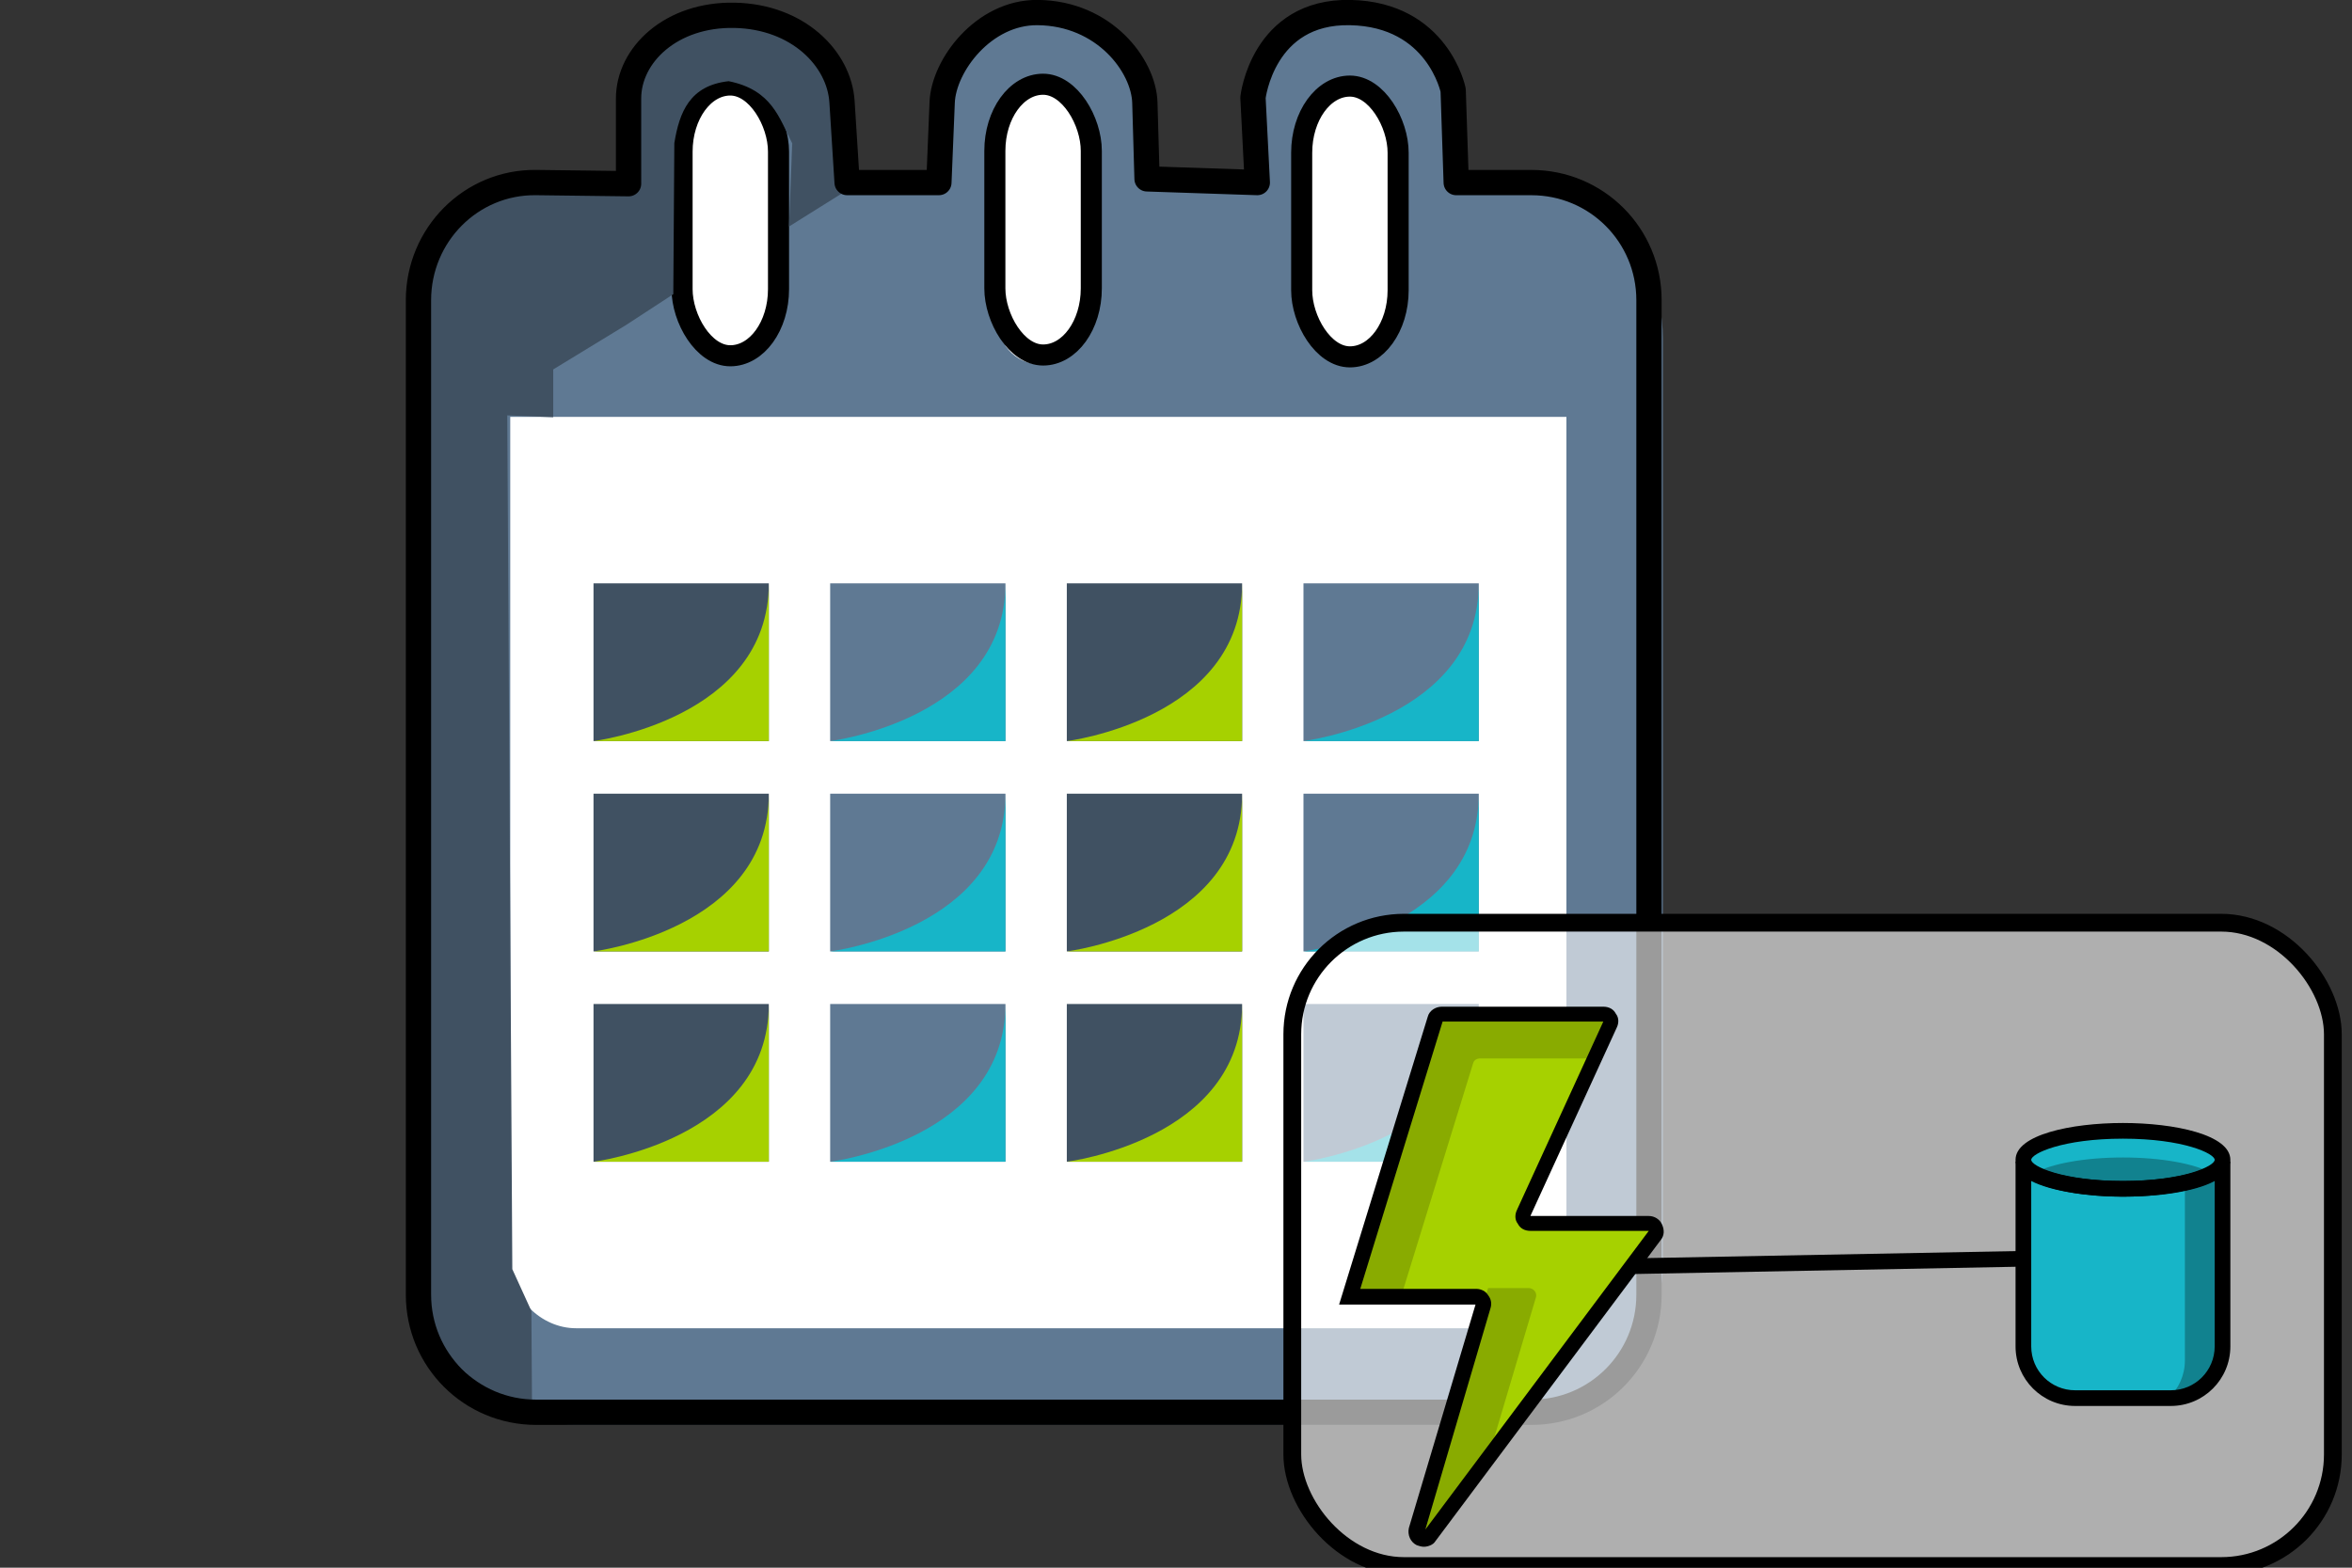 <?xml version="1.0" encoding="UTF-8" standalone="no"?>
<!-- Generator: Adobe Illustrator 24.3.0, SVG Export Plug-In . SVG Version: 6.00 Build 0)  -->

<svg
   xmlns:dc="http://purl.org/dc/elements/1.1/"
   xmlns:cc="http://creativecommons.org/ns#"
   xmlns:rdf="http://www.w3.org/1999/02/22-rdf-syntax-ns#"
   xmlns:svg="http://www.w3.org/2000/svg"
   xmlns="http://www.w3.org/2000/svg"
   xmlns:sodipodi="http://sodipodi.sourceforge.net/DTD/sodipodi-0.dtd"
   xmlns:inkscape="http://www.inkscape.org/namespaces/inkscape"
   version="1.1"
   id="Capa_1"
   x="0px"
   y="0px"
   viewBox="0 0 300 200"
   style="enable-background:new 0 0 300 200;"
   xml:space="preserve"
   sodipodi:docname="scheduled-task.svg"
   inkscape:version="0.92.5 (2060ec1f9f, 2020-04-08)"><rect x="0" y="0" width="300" height="200" fill="#333333" stroke="none"/><defs
   id="defs1102" /><sodipodi:namedview
   pagecolor="#ffffff"
   bordercolor="#666666"
   borderopacity="1"
   objecttolerance="10"
   gridtolerance="10"
   guidetolerance="10"
   inkscape:pageopacity="0"
   inkscape:pageshadow="2"
   inkscape:window-width="1920"
   inkscape:window-height="1016"
   id="namedview1100"
   showgrid="false"
   inkscape:snap-global="false"
   showguides="false"
   inkscape:zoom="2.1325"
   inkscape:cx="39.816656"
   inkscape:cy="158.05839"
   inkscape:window-x="0"
   inkscape:window-y="27"
   inkscape:window-maximized="1"
   inkscape:current-layer="g2329" />
<style
   type="text/css"
   id="style815">
	.st0{fill:#5F7993;}
	.st1{fill:#17B5C8;}
	.st2{fill:#11828F;}
	.st3{fill:#405162;}
	.st4{fill:#A6D100;}
	.st5{fill:#89AB00;}
	.st6{fill:#FFFFFF;}
	.st7{fill:none;stroke:#17B5C8;stroke-width:2;stroke-miterlimit:10;}
</style>
<g
   id="g2329"
   transform="matrix(1.422,0,0,1.422,129.51,21.341)"><g
     id="g2241"><rect
       style="opacity:1;fill:#ffffff;fill-opacity:1;fill-rule:nonzero;stroke:none;stroke-width:18.992;stroke-linecap:round;stroke-linejoin:round;stroke-miterlimit:4;stroke-dasharray:none;stroke-dashoffset:0;stroke-opacity:1"
       id="rect2055"
       width="110.903"
       height="110.903"
       x="-53.54"
       y="1.371"
       ry="12.998" /><g
       transform="matrix(3.931,0,0,3.931,-61.032,-12.987)"
       id="g1413"><path
         inkscape:connector-curvature="0"
         class="st5"
         d="m 26.5,3.5 h -1 V 2.4 C 25.5,1.1 24.4,0 23.2,0 21.9,0 20.9,1.1 20.9,2.4 V 3.5 H 18.5 V 2.4 C 18.5,1.1 17.4,0 16.2,0 15,0 13.9,1.1 13.9,2.4 V 3.5 H 11.5 V 2.4 C 11.4,1.1 10.3,0 9,0 7.7,0 6.7,1.1 6.7,2.4 V 3.5 H 5.5 C 3.4,3.5 1.8,5.2 1.8,7.2 v 21.1 c 0,2.1 1.7,3.7 3.7,3.7 h 21.1 c 2.1,0 3.7,-1.7 3.7,-3.7 V 7.2 C 30.3,5.1 28.6,3.5 26.5,3.5 Z M 22.2,2.4 c 0,-0.6 0.5,-1.1 1,-1.1 0.6,0 1,0.5 1,1.1 v 4.3 c 0,0.6 -0.5,1.1 -1,1.1 -0.6,0 -1,-0.5 -1,-1.1 z m -7.1,0 c 0,-0.6 0.5,-1.1 1,-1.1 0.6,0 1,0.5 1,1.1 v 4.3 c 0,0.6 -0.5,1.1 -1,1.1 -0.6,0 -1,-0.5 -1,-1.1 z M 8,2.4 C 8,1.8 8.5,1.3 9,1.3 c 0.5,0 1,0.5 1,1.1 V 6.7 C 10,7.3 9.5,7.8 9,7.8 8.5,7.8 8,7.3 8,6.7 Z m 20.1,25.9 c 0,0.8 -0.7,1.5 -1.5,1.5 H 5.5 C 4.7,29.8 4,29.1 4,28.3 V 9 h 24.1 z"
         id="path1363"
         style="fill:#5f7993" /><rect
         x="5.9"
         y="12.8"
         class="st3"
         width="4"
         height="3.6"
         id="rect1365"
         style="fill:#405162" /><rect
         x="11.3"
         y="12.8"
         class="st0"
         width="4"
         height="3.6"
         id="rect1367"
         style="fill:#5f7993" /><rect
         x="16.7"
         y="12.8"
         class="st3"
         width="4"
         height="3.6"
         id="rect1369"
         style="fill:#405162" /><rect
         x="22.1"
         y="12.8"
         class="st0"
         width="4"
         height="3.6"
         id="rect1371"
         style="fill:#5f7993" /><rect
         x="5.9"
         y="17.6"
         class="st3"
         width="4"
         height="3.6"
         id="rect1373"
         style="fill:#405162" /><rect
         x="11.3"
         y="17.6"
         class="st0"
         width="4"
         height="3.6"
         id="rect1375"
         style="fill:#5f7993" /><rect
         x="16.7"
         y="17.6"
         class="st3"
         width="4"
         height="3.6"
         id="rect1377"
         style="fill:#405162" /><rect
         x="22.1"
         y="17.6"
         class="st0"
         width="4"
         height="3.6"
         id="rect1379"
         style="fill:#5f7993" /><rect
         x="5.9"
         y="22.4"
         class="st3"
         width="4"
         height="3.6"
         id="rect1381"
         style="fill:#405162" /><rect
         x="11.3"
         y="22.4"
         class="st0"
         width="4"
         height="3.6"
         id="rect1383"
         style="fill:#5f7993" /><rect
         x="16.7"
         y="22.4"
         class="st3"
         width="4"
         height="3.6"
         id="rect1385"
         style="fill:#405162" /><rect
         x="22.1"
         y="22.4"
         class="st0"
         width="4"
         height="3.6"
         id="rect1387"
         style="fill:#5f7993" /><path
         inkscape:connector-curvature="0"
         class="st1"
         d="m 22.1,26 c 0,0 4,-0.5 4,-3.6 V 26 Z"
         id="path1389"
         style="fill:#17b5c8" /><path
         inkscape:connector-curvature="0"
         class="st1"
         d="m 22.1,21.2 c 0,0 4,-0.5 4,-3.6 v 3.6 z"
         id="path1391"
         style="fill:#17b5c8" /><path
         inkscape:connector-curvature="0"
         class="st1"
         d="m 22.1,16.4 c 0,0 4,-0.5 4,-3.6 v 3.6 z"
         id="path1393"
         style="fill:#17b5c8" /><path
         inkscape:connector-curvature="0"
         class="st4"
         d="m 16.7,26 c 0,0 4,-0.5 4,-3.6 V 26 Z"
         id="path1395"
         style="fill:#a6d100" /><path
         inkscape:connector-curvature="0"
         class="st4"
         d="m 16.7,21.2 c 0,0 4,-0.5 4,-3.6 v 3.6 z"
         id="path1397"
         style="fill:#a6d100" /><path
         inkscape:connector-curvature="0"
         class="st4"
         d="m 16.7,16.4 c 0,0 4,-0.5 4,-3.6 v 3.6 z"
         id="path1399"
         style="fill:#a6d100" /><path
         inkscape:connector-curvature="0"
         class="st1"
         d="m 11.3,26 c 0,0 4,-0.5 4,-3.6 V 26 Z"
         id="path1401"
         style="fill:#17b5c8" /><path
         inkscape:connector-curvature="0"
         class="st1"
         d="m 11.3,21.2 c 0,0 4,-0.5 4,-3.6 v 3.6 z"
         id="path1403"
         style="fill:#17b5c8" /><path
         inkscape:connector-curvature="0"
         class="st1"
         d="m 11.3,16.4 c 0,0 4,-0.5 4,-3.6 v 3.6 z"
         id="path1405"
         style="fill:#17b5c8" /><path
         inkscape:connector-curvature="0"
         class="st4"
         d="m 5.9,26 c 0,0 4,-0.5 4,-3.6 V 26 Z"
         id="path1407"
         style="fill:#a6d100" /><path
         inkscape:connector-curvature="0"
         class="st4"
         d="m 5.9,21.2 c 0,0 4,-0.5 4,-3.6 v 3.6 z"
         id="path1409"
         style="fill:#a6d100" /><path
         inkscape:connector-curvature="0"
         class="st4"
         d="m 5.9,16.4 c 0,0 4,-0.5 4,-3.6 v 3.6 z"
         id="path1411"
         style="fill:#a6d100" /></g><rect
       style="opacity:1;fill:#ffffff;fill-opacity:1;fill-rule:nonzero;stroke:#000000;stroke-width:1.89;stroke-linecap:round;stroke-linejoin:round;stroke-miterlimit:4;stroke-dasharray:none;stroke-dashoffset:0;stroke-opacity:1"
       id="rect2057"
       width="8.651"
       height="24.292"
       x="-29.895"
       y="-7.381"
       ry="5.98" /><rect
       style="opacity:1;fill:#ffffff;fill-opacity:1;fill-rule:nonzero;stroke:#000000;stroke-width:1.89;stroke-linecap:round;stroke-linejoin:round;stroke-miterlimit:4;stroke-dasharray:none;stroke-dashoffset:0;stroke-opacity:1"
       id="rect2057-5"
       width="8.651"
       height="24.292"
       x="-1.839"
       y="-7.45"
       ry="5.98" /><rect
       style="opacity:1;fill:#ffffff;fill-opacity:1;fill-rule:nonzero;stroke:#000000;stroke-width:1.89;stroke-linecap:round;stroke-linejoin:round;stroke-miterlimit:4;stroke-dasharray:none;stroke-dashoffset:0;stroke-opacity:1"
       id="rect2057-3"
       width="8.651"
       height="24.292"
       x="25.683"
       y="-7.284"
       ry="5.98" /></g><path
     style="fill:#405162;stroke:none;stroke-width:0.703px;stroke-linecap:butt;stroke-linejoin:miter;stroke-opacity:1"
     d="m -53.324,103.723 0.165,-94.327 c 1.35,-4.634 4.49,-6.503 8.245,-7.421 l 10.884,-0.33 -0.495,-8.905 c 1.72,-4.691 5.632,-5.796 9.729,-6.596 4.781,-0.107 7.571,2.771 9.729,6.596 l -0.165,9.4 -5.071,3.174 0.289,-7.462 c -1.167,-2.253 -1.804,-4.792 -5.7,-5.576 -3.495,0.382 -4.424,2.781 -4.875,5.555 l -0.093,13.553 -4.215,2.752 -6.555,3.999 v 4.288 l -4.123,-0.165 0.453,76.599 1.711,3.752 0.062,9.358 c -3.205,-0.934 -6.553,-4.02 -9.977,-8.245 z"
     id="path2331"
     inkscape:connector-curvature="0"
     sodipodi:nodetypes="ccccccccccccccccccccc" /><path
     sodipodi:nodetypes="scsssccsssccczccssssssss"
     inkscape:connector-curvature="0"
     id="rect2112"
     d="m -42.989,1.371 8.294,0.103 -9.57e-4,-7.639 c -4.92e-4,-3.924 3.832,-7.583 9.509,-7.469 5.677,0.114 9.392,3.878 9.637,7.754 L -15.091,1.371 h 8.232 l 0.295,-7.204 c 0.135,-3.307 3.717,-8.085 8.543,-8.049 5.987,0.044 9.54,4.756 9.636,8.079 l 0.197,6.842 9.89,0.332 -0.389,-7.626 c 0,0 0.864,-7.787 8.73,-7.626 7.865,0.161 9.227,6.963 9.227,6.963 l 0.274,8.29 h 6.74 c 5.845,0 10.551,4.706 10.551,10.551 v 89.221 c 0,5.845 -4.706,10.551 -10.551,10.551 H -42.989 c -5.845,0 -10.551,-4.706 -10.551,-10.551 V 11.922 c 0,-5.845 4.706,-10.623 10.551,-10.551 z"
     style="opacity:1;fill:none;fill-opacity:1;fill-rule:nonzero;stroke:#000000;stroke-width:2.268;stroke-linecap:round;stroke-linejoin:round;stroke-miterlimit:4;stroke-dasharray:none;stroke-dashoffset:0;stroke-opacity:1" /><rect
     style="opacity:1;fill:#ffffff;fill-opacity:0.606;fill-rule:nonzero;stroke:#000000;stroke-width:1.595;stroke-linecap:round;stroke-linejoin:round;stroke-miterlimit:4;stroke-dasharray:none;stroke-dashoffset:0;stroke-opacity:1"
     id="rect5376"
     width="93.337"
     height="57.717"
     x="24.841"
     y="67.774"
     ry="10.013" /></g><g
   id="g1097">
	
	
	<g
   id="g901"
   transform="translate(120.985,-20.633)">
		<g
   id="g883">
			<polygon
   class="st0"
   points=""
   id="polygon877"
   style="fill:#5f7993" />
			<polygon
   class="st0"
   points=""
   id="polygon879"
   style="fill:#5f7993" />
			<path
   class="st1"
   d="m 149.8,172.3 c -7,0 -12.7,-1.6 -12.7,-3.5 v 23.6 c 0,3.7 3,6.6 6.6,6.6 h 12.2 c 3.7,0 6.6,-3 6.6,-6.6 v -23.6 c 0,1.9 -5.7,3.5 -12.7,3.5 z"
   id="path881"
   inkscape:connector-curvature="0"
   style="fill:#17b5c8" />
		</g>
		<path
   class="st2"
   d="m 157.7,171.5 v 22.7 c 0,1.9 -0.8,3.6 -2.1,4.8 h 0.3 c 3.7,0 6.6,-3 6.6,-6.6 v -23.6 c 0,1.1 -1.9,2.1 -4.8,2.7 z"
   id="path885"
   inkscape:connector-curvature="0"
   style="fill:#11828f" />
		<ellipse
   class="st2"
   cx="149.8"
   cy="168.6"
   rx="12.7"
   ry="3.7"
   id="ellipse887"
   style="fill:#11828f" />
		<path
   class="st1"
   d="m 138.5,170.3 c 2.1,-1.2 6.4,-2 11.3,-2 4.9,0 9.2,0.8 11.3,2 0.9,-0.5 1.4,-1.1 1.4,-1.7 0,-2 -5.7,-3.7 -12.7,-3.7 -7,0 -12.7,1.7 -12.7,3.7 0,0.6 0.5,1.2 1.4,1.7 z"
   id="path889"
   inkscape:connector-curvature="0"
   style="fill:#17b5c8" />
		<g
   id="g895">
			<g
   id="g893">
				<path
   d="m 155.9,200 h -12.2 c -4.2,0 -7.6,-3.4 -7.6,-7.6 v -23.6 h 2 c 0,0.7 4.1,2.5 11.7,2.5 7.6,0 11.7,-1.8 11.7,-2.5 h 2 v 23.6 c 0,4.2 -3.4,7.6 -7.6,7.6 z m -17.8,-28.7 v 21.1 c 0,3.1 2.5,5.6 5.6,5.6 h 12.2 c 3.1,0 5.6,-2.5 5.6,-5.6 v -21.1 c -2.6,1.4 -7.3,2 -11.7,2 -4.4,0 -9.2,-0.7 -11.7,-2 z"
   id="path891"
   inkscape:connector-curvature="0" />
			</g>
		</g>
		<g
   id="g899">
			<path
   d="m 149.8,173.3 c -6.6,0 -13.7,-1.5 -13.7,-4.7 0,-3.2 7.1,-4.7 13.7,-4.7 6.6,0 13.7,1.5 13.7,4.7 0,3.2 -7.1,4.7 -13.7,4.7 z m 0,-7.4 c -7.7,0 -11.7,1.9 -11.7,2.7 0,0.8 4,2.7 11.7,2.7 7.7,0 11.7,-1.9 11.7,-2.7 0,-0.8 -4,-2.7 -11.7,-2.7 z"
   id="path897"
   inkscape:connector-curvature="0" />
		</g>
	</g>
	
	
	
	
	
	
	
	
	<g
   id="g1067"
   transform="translate(42.204,61.43)">
		<rect
   x="165.8"
   y="98.7"
   transform="matrix(1,-0.019,0.019,1,-1.816,3.56)"
   width="50.4"
   height="2"
   id="rect1065" />
	</g>
	
	
	
	
	<path
   class="st4"
   d="m 184.004,129.33 h 20.6 c 0.7,0 1.1,0.7 0.8,1.3 l -11,24.1 c -0.3,0.6 0.2,1.3 0.8,1.3 h 15.2 c 0.8,0 1.2,0.9 0.7,1.5 l -28.8,38.5 c -0.6,0.8 -1.9,0.2 -1.6,-0.8 l 8.4,-28.6 c 0.2,-0.6 -0.3,-1.2 -0.9,-1.2 h -16 l 10.9,-35.5 c 0.1,-0.4 0.4,-0.6 0.9,-0.6 z"
   id="path1085"
   inkscape:connector-curvature="0"
   style="fill:#a6d100" />
	<g
   id="g1091"
   transform="translate(42.204,61.43)">
		<path
   class="st5"
   d="m 153.7,104.1 c 0.2,-0.6 -0.3,-1.2 -0.9,-1.2 h -5.2 l -9.1,30.8 c -0.3,1 1,1.6 1.6,0.8 l 7.6,-10.2 z"
   id="path1087"
   inkscape:connector-curvature="0"
   style="fill:#89ab00" />
		<path
   class="st5"
   d="m 145.7,74.2 c 0.1,-0.4 0.5,-0.6 0.9,-0.6 h 14.7 l 2,-4.4 c 0.3,-0.6 -0.2,-1.3 -0.8,-1.3 h -20.6 c -0.4,0 -0.8,0.3 -0.9,0.6 L 130,104 h 6.5 z"
   id="path1089"
   inkscape:connector-curvature="0"
   style="fill:#89ab00" />
	</g>
	<g
   id="g1095"
   transform="translate(42.204,61.43)">
		<path
   d="m 139.4,135.9 c -0.3,0 -0.6,-0.1 -0.9,-0.2 -0.8,-0.4 -1.2,-1.3 -1,-2.2 L 146,105 h -17.4 l 11.3,-36.7 c 0.2,-0.8 1,-1.3 1.8,-1.3 h 20.6 c 0.7,0 1.3,0.3 1.6,0.9 0.4,0.5 0.4,1.2 0.1,1.8 l -11,24 h 15.1 c 0.7,0 1.4,0.4 1.7,1.1 0.3,0.7 0.3,1.4 -0.2,2 l -28.8,38.5 c -0.2,0.3 -0.8,0.6 -1.4,0.6 z M 131.3,103 h 14.8 c 0.6,0 1.2,0.3 1.5,0.8 0.4,0.5 0.5,1.1 0.3,1.7 l -8.3,28.2 28.5,-38.1 H 153 c -0.7,0 -1.3,-0.3 -1.6,-0.9 -0.4,-0.5 -0.4,-1.2 -0.1,-1.8 l 11,-24 h -20.5 z"
   id="path1093"
   inkscape:connector-curvature="0" />
	</g>
</g>
</svg>